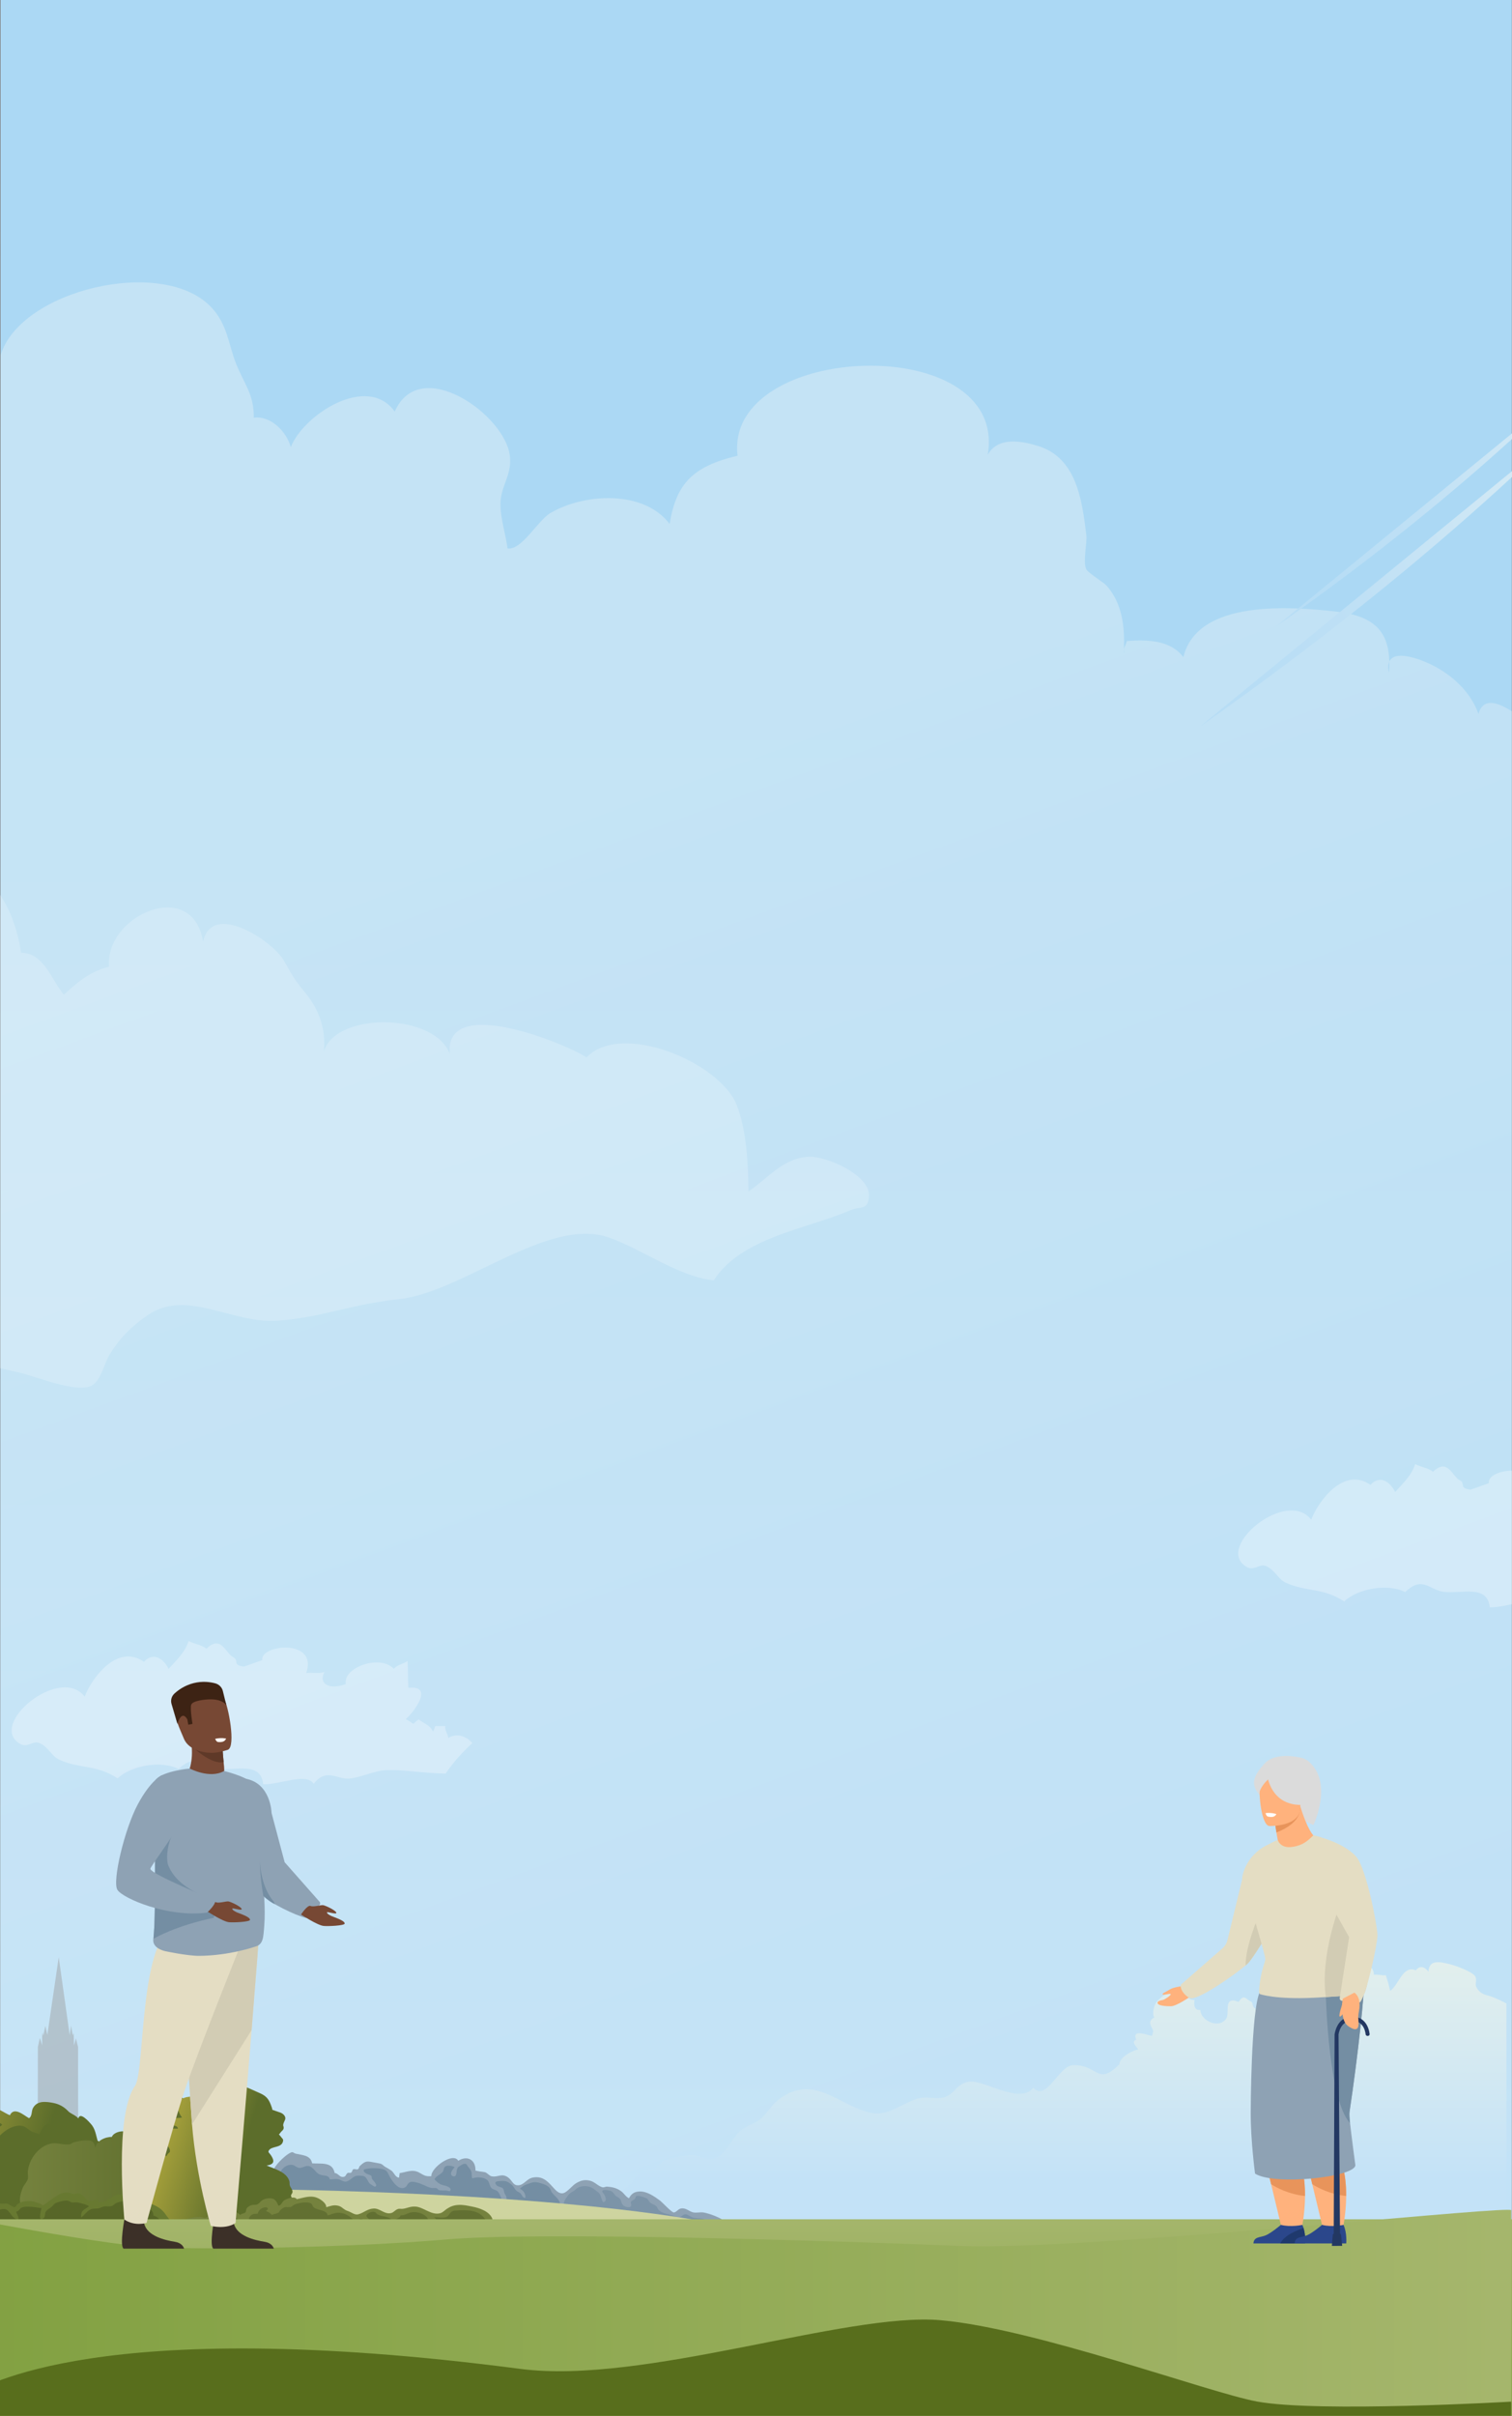 <?xml version="1.0" encoding="utf-8"?>
<!-- Generator: Adobe Illustrator 19.0.0, SVG Export Plug-In . SVG Version: 6.00 Build 0)  -->
<svg version="1.1" id="Layer_1" xmlns="http://www.w3.org/2000/svg" xmlns:xlink="http://www.w3.org/1999/xlink" x="0px" y="0px"
	 viewBox="0 0 3200 5110.7" style="enable-background:new 0 0 3200 5110.7;" xml:space="preserve">
<rect x="0" y="0" width="3200" height="5110.7" fill="#808080" stroke="none"/>
<style type="text/css">
	.st0{clip-path:url(#SVGID_2_);}
	.st1{clip-path:url(#SVGID_4_);fill:url(#SVGID_5_);}
	.st2{clip-path:url(#SVGID_7_);fill:#9A9592;}
	.st3{opacity:0.59;clip-path:url(#SVGID_7_);}
	.st4{clip-path:url(#SVGID_9_);}
	.st5{clip-path:url(#SVGID_11_);fill:url(#SVGID_12_);}
	.st6{opacity:0.3;clip-path:url(#SVGID_7_);}
	.st7{clip-path:url(#SVGID_14_);fill:#FFFFFF;}
	.st8{clip-path:url(#SVGID_16_);fill:#FFFFFF;}
	.st9{clip-path:url(#SVGID_18_);fill:url(#SVGID_19_);}
	.st10{clip-path:url(#SVGID_21_);fill:#8EA2B4;}
	.st11{clip-path:url(#SVGID_21_);fill:#748EA3;}
	.st12{clip-path:url(#SVGID_21_);fill:#7C94A8;}
	.st13{clip-path:url(#SVGID_21_);fill:#CED49F;}
	.st14{clip-path:url(#SVGID_23_);fill:url(#SVGID_24_);}
	.st15{clip-path:url(#SVGID_26_);fill:#5C6D2B;}
	.st16{clip-path:url(#SVGID_28_);fill:url(#SVGID_29_);}
	.st17{clip-path:url(#SVGID_31_);fill:url(#SVGID_32_);}
	.st18{clip-path:url(#SVGID_34_);fill:#75823E;}
	.st19{clip-path:url(#SVGID_34_);fill:#687931;}
	.st20{clip-path:url(#SVGID_34_);fill:#576628;}
	.st21{clip-path:url(#SVGID_34_);fill:#627032;}
	.st22{clip-path:url(#SVGID_36_);fill:url(#SVGID_37_);}
	.st23{clip-path:url(#SVGID_39_);fill:url(#SVGID_40_);}
	.st24{opacity:0.2;clip-path:url(#SVGID_42_);}
	.st25{clip-path:url(#SVGID_44_);fill:#FFFFFF;}
	.st26{clip-path:url(#SVGID_42_);fill:#FFB27D;}
	.st27{clip-path:url(#SVGID_42_);fill:#E4DDC3;}
	.st28{clip-path:url(#SVGID_42_);fill:#D2CCB4;}
	.st29{clip-path:url(#SVGID_42_);fill:#2B478B;}
	.st30{clip-path:url(#SVGID_42_);fill:#E8945B;}
	.st31{clip-path:url(#SVGID_42_);fill:#1F396D;}
	.st32{clip-path:url(#SVGID_42_);fill:#8EA2B4;}
	.st33{clip-path:url(#SVGID_42_);fill:#748EA3;}
	.st34{clip-path:url(#SVGID_42_);fill:#DBDBDB;}
	.st35{clip-path:url(#SVGID_42_);fill:#FFFFFF;}
	.st36{clip-path:url(#SVGID_42_);fill:#233862;}
	.st37{clip-path:url(#SVGID_42_);fill:#3C3028;}
	.st38{clip-path:url(#SVGID_42_);fill:#774834;}
	.st39{clip-path:url(#SVGID_42_);fill:#5F3928;}
	.st40{clip-path:url(#SVGID_42_);fill:#3D2314;}
	.st41{clip-path:url(#SVGID_42_);fill:#586E1C;}
	.st42{clip-path:url(#SVGID_46_);fill:url(#SVGID_47_);}
	.st43{clip-path:url(#SVGID_49_);fill:url(#SVGID_50_);}
</style>
<g>
	<defs>
		<rect id="SVGID_1_" width="3200" height="5528.7"/>
	</defs>
	<clipPath id="SVGID_2_">
		<use xlink:href="#SVGID_1_"  style="overflow:visible;"/>
	</clipPath>
	<g class="st0">
		<defs>
			<polygon id="SVGID_3_" points="1.3,0 0.3,5162.1 3199.3,5162.1 3199.7,0 			"/>
		</defs>
		<clipPath id="SVGID_4_">
			<use xlink:href="#SVGID_3_"  style="overflow:visible;"/>
		</clipPath>
		
			<linearGradient id="SVGID_5_" gradientUnits="userSpaceOnUse" x1="0" y1="5528.69" x2="1" y2="5528.69" gradientTransform="matrix(0 -5100.427 5100.427 0 -28197078 6409.52)">
			<stop  offset="0" style="stop-color:#E2F1FB"/>
			<stop  offset="0.347" style="stop-color:#D2EAF9"/>
			<stop  offset="1" style="stop-color:#ABD8F4"/>
		</linearGradient>
		<rect x="0.3" y="0" class="st1" width="3199.3" height="5162.1"/>
	</g>
	<g class="st0">
		<defs>
			<rect id="SVGID_6_" y="0" width="3200" height="5528.7"/>
		</defs>
		<clipPath id="SVGID_7_">
			<use xlink:href="#SVGID_6_"  style="overflow:visible;"/>
		</clipPath>
		<path class="st2" d="M79.9,4488.2l0.3-158l4.2-19l4.8,15.6v-19l0.8-8.2l1.5,6.9l4.5-20.6l4.2,19l24.1-164.5l23.2,165.1l3-19.9
			l3.4,20.1l2-4.6l0.3,11l0.4,15.1l4.1-14.9l4.5,18.2l0.2,157.9c-11.1,5.1-17.6,9.7-43.7,10.1C104,4498.2,91.3,4493.8,79.9,4488.2"
			/>
		<g class="st3">
			<g>
				<defs>
					<rect id="SVGID_8_" x="1.3" y="597.4" width="3198.4" height="4196.4"/>
				</defs>
				<clipPath id="SVGID_9_">
					<use xlink:href="#SVGID_8_"  style="overflow:visible;"/>
				</clipPath>
				<g class="st4">
					<defs>
						<path id="SVGID_10_" d="M445.6,648.4c36.6,37.4,37.4,80.5,55,123.3c17.5,42.6,37.1,63.4,36.5,111.9
							c37.1-4.6,69.6,30.6,78.4,62.2c26.5-68.1,161.5-156.3,219.9-75.2c53.6-121,233.3,7,243.6,93.2c4.4,36.2-13.4,56.7-18.7,88.4
							c-5.4,32.6,9.8,75,13.8,108c30.3,4.6,63.7-59.2,91.3-75.2c71.5-41.7,197.3-48.8,251.8,23.4c14-86.2,49.7-121.8,143.7-144.4
							c-28-241.9,573.6-264.8,529.6-2c22.7-40.5,76.1-27.8,106-18.7c82,25,93.5,114.1,102.7,189.4c1.9,16-8.2,57,0.1,72.2
							c3.7,6.8,37.7,28.1,43,34.3c33.5,38.8,37.9,86.4,36.5,133.9c-0.5,2.6-0.8,5.5-0.3,9c0.1-3,0.2-6,0.3-9c1.3-6,4.5-10.3,6.1-17
							c45-3.4,92.6-1.6,119.6,34.1c29.3-122.3,226.5-107.5,324.8-96.2c79.2,9.1,109.5,42.3,111,105.6c-2.4,5.5-2.9,13.2-0.6,23.5
							c0.6-8.3,0.8-16.1,0.6-23.5c8.7-19.8,42.5-11.8,65.6-3.5c55,19.9,104.3,61.1,123.1,114c10-34.4,39.6-25.2,70.6-5.4v3289.1H1.3
							V751.5C42.4,614,341.7,542.2,445.6,648.4"/>
					</defs>
					<clipPath id="SVGID_11_">
						<use xlink:href="#SVGID_10_"  style="overflow:visible;"/>
					</clipPath>
					
						<linearGradient id="SVGID_12_" gradientUnits="userSpaceOnUse" x1="0" y1="5528.729" x2="1" y2="5528.729" gradientTransform="matrix(1353.73 3886.001 3886.001 -1353.73 -21483382 7486103.5)">
						<stop  offset="0" style="stop-color:#D5EAF5"/>
						<stop  offset="1.554561e-002" style="stop-color:#D4EAF5"/>
						<stop  offset="0.612" style="stop-color:#BFE0F5"/>
						<stop  offset="1" style="stop-color:#B7DDF5"/>
					</linearGradient>
					<polygon class="st5" points="2853.5,-451.5 4520.5,4333.7 347.4,5787.4 -1319.6,1002.3 					"/>
				</g>
			</g>
		</g>
		<g class="st6">
			<g>
				<defs>
					<rect id="SVGID_13_" x="24.7" y="3471.5" width="975" height="303.1"/>
				</defs>
				<clipPath id="SVGID_14_">
					<use xlink:href="#SVGID_13_"  style="overflow:visible;"/>
				</clipPath>
				<path class="st7" d="M179.2,3589.3c12.5-34.5,67.1-114.4,125.4-73.8c19.9-21.7,41.7-6.7,52.2,15.1c14.8-16.7,35-34.7,42.3-59.1
					c10,5.8,27.9,7.9,37.7,16.4c31.6-30.5,41,10.4,56.6,17.8c13.5,6.4-3,17,22.8,19.9c1.2,0.1,34.7-12.4,39-13.7
					c-5.6-32.7,118.9-46.5,92.8,27.6c12.5-2,25.2,1.9,38.5-2.2c-14,27.5,15,37.6,45.4,25.1c-6.5-35.2,73.2-63.2,101.5-32
					c8.7-9.6,21.6-10.7,29.2-16.6c1.2,18.8,0.3,38.3,1.7,56.9c55.9-6.3,10.7,52.6-5.8,66.2c4.9,1.5,11.7,7.4,16.4,9.8
					c1.5-1.1,9.7-8.8,11.1-9.3c10.6,8.5,23.8,11.3,30.3,25.8c3.1-4.1,2.7-7.4,5.1-11.8c1.4,0.2,20.4,0.3,20.9,0
					c-1.1,10.2,5.7,16.5,6.3,25.2c18.6-10.8,37-4.4,51.1,10.8c-21.2,19.5-40.1,40.3-56.5,64.6c-49.8-0.7-93.6-9.7-131-6.9
					c-20.4,1.5-51.4,16-74.1,17.5c-25.6,1.6-47.6-23.1-74.2,11c-15.8-24.4-71.6,2.3-106.9,0.9c-5-48.8-58.4-28.2-96.7-32.6
					c-31.3-3.6-45.3-35.2-82.3,0.5c-37.7-19.5-101.6-6.7-129,19.7c-46-29.7-79-19.7-123-39.2c-16.9-7.4-23-27.1-42.5-35.5
					c-14.1-6.1-24.9,11.2-41.4,1.5C-26.7,3648,127.5,3521.4,179.2,3589.3"/>
			</g>
		</g>
		<g class="st6">
			<g>
				<defs>
					<rect id="SVGID_15_" x="2620.6" y="3097.2" width="975" height="303.1"/>
				</defs>
				<clipPath id="SVGID_16_">
					<use xlink:href="#SVGID_15_"  style="overflow:visible;"/>
				</clipPath>
				<path class="st8" d="M2775.1,3215c12.5-34.5,67.1-114.4,125.4-73.8c19.9-21.7,41.7-6.7,52.2,15.1c14.8-16.7,35-34.7,42.3-59.1
					c10,5.8,27.9,7.9,37.7,16.4c31.6-30.5,41,10.4,56.6,17.8c13.5,6.4-3,17,22.8,19.9c1.2,0.1,34.7-12.4,39-13.7
					c-5.6-32.7,118.9-46.5,92.8,27.6c12.5-2,25.2,1.9,38.5-2.2c-14,27.5,15,37.6,45.4,25.1c-6.5-35.2,73.2-63.2,101.5-32
					c8.7-9.6,21.6-10.7,29.2-16.6c1.3,18.8,0.3,38.3,1.7,56.9c55.9-6.3,10.7,52.6-5.8,66.2c4.9,1.5,11.7,7.4,16.4,9.8
					c1.5-1.1,9.7-8.8,11.1-9.3c10.6,8.5,23.8,11.3,30.3,25.8c3.1-4.1,2.7-7.4,5.1-11.8c1.4,0.2,20.4,0.3,20.9,0
					c-1.1,10.2,5.7,16.5,6.3,25.2c18.6-10.8,37-4.4,51.1,10.8c-21.2,19.5-40.1,40.3-56.5,64.6c-49.8-0.7-93.6-9.7-131-6.9
					c-20.4,1.5-51.4,16-74.1,17.5c-25.6,1.6-47.6-23.1-74.2,11c-15.8-24.4-71.6,2.3-106.9,0.9c-5.1-48.8-58.4-28.2-96.7-32.6
					c-31.3-3.6-45.3-35.2-82.3,0.5c-37.7-19.5-101.6-6.7-129,19.7c-46-29.7-79-19.7-123-39.2c-16.9-7.5-23-27.1-42.5-35.5
					c-14.1-6.1-24.9,11.2-41.4,1.5C2569.1,3273.8,2723.4,3147.2,2775.1,3215"/>
			</g>
		</g>
	</g>
	<g class="st0">
		<defs>
			<path id="SVGID_17_" d="M2793.4,4156.7c-15.5,10-34.1,11.6-42.1,30.2c-6.3,14.6,6.2,42.8-19.7,37.2c-3.1-20.4-14.3-7-20.7-2.5
				c-2.3,1.6,0.8,15.4-3.3,19.6c-7.9,8-22.7,6.6-32.7,6.4c-3-0.1-5.3,0.6-7.5,1.2c-3.8,1.1-6.9,2.1-11.5-0.3
				c-6.4-3.3-3.6-12.3-8.2-14.1c-10-3.9-14.6-17.8-26.3,0.7c-33.8-14.1-17.8,23.7-26.6,35.9c-16,21.8-53.8,3.5-54.5-19.1
				c-11.7,1.7-14.4-8.8-12.1-21c-16.7,0.7-13.7-12-24.8-15.7c-5-1.6-9.8-1.3-14.7-1c-4.6,0.3-9.2,0.6-14.2-0.7
				c-14.5,9.8-29.1,18.1-32.7,35.7c-2,10.1-1.1,15.4,1.3,18.7c-0.4,0.2-0.9,0.3-1.3,0.6c-14.1,8.6-5.2,17.6-1.1,27.6
				c-0.5,3.2-1.5,7.3-2.3,10.6c-2,0.2-6.7-1.2-12.1-2.7c-12.6-3.3-28.7-6.7-21.8,10.9c-11.4,4.3,1.2,15.3,4.4,21.1
				c-12.7,1-40.2,17.2-40,31.4c-3.6,3.2-7.3,6.6-11.1,9.8c-22.1,18.4-32,9.8-47.6,1.3c-9.7-5.3-21.6-10.6-40.1-9.5
				c-29.7,1.8-55.6,78-83.3,47.5c-16.8,22.5-51.5,11.2-83.3,0c-21.3-7.5-41.4-15-54-12.5c-25.3,5.2-27.2,22.8-46.9,31.2
				c-10,4.3-21.1,3.5-32,2.8c-8.4-0.6-16.7-1.1-24.2,0.6c-31.9,7.2-64,37.1-98,31.9c-68.7-10.6-122.1-86.1-198.5-30.5
				c-17.3,12.6-26.9,32.7-43.1,44.9c-11,8.2-28.2,13.2-39.5,22.5c-17,14.1-29.9,47.6-50.6,57.1c-12.6,5.8-22.3,2.4-32.6-1.1
				c-6.4-2.2-13.1-4.3-20.8-4.3c-11.5,0.1-43.4,6.4-55.1,10c-7.4,2.3-13.3,13.4-20.8,17.3c-3.6,1.9-7.8,1.7-11.9,1.6
				c-3.8-0.2-7.6-0.3-10.6,1.3c-19.4,10.5-31.5,41.2-52.2,44.2c-18.4,22.3-35.9,46.9-46.9,73.8c-21.2,51.5-4.7,57.3,49.8,70.8
				c57.2,14.2,118.3,13.8,178.7,13.5c32.5-0.2,64.8-0.4,96.2,1.7c62.2,4.1,121.9,18.5,183.6,25.6c142.9,16.4,291.5,9.7,434.6,4.5
				c274.6-10,550.2-3.7,824.9-8.4c55.9-1,72.9-18.3,126.6-34.9c9.5-2.9,17.9-5.6,28-8.2v-533.6c-10.6-5.7-20.3-10.1-30.6-14.1
				c-11.1-4.4-23.6-3.3-32.8-20.1c-4-7.2,2.3-16.9-3.4-24.2c-7.5-9.6-40.9-21.7-53.3-24.7c-19.9-4.9-44-10.8-44.8,16
				c-7.6-10.5-18.5-14.1-26.8-2.9c-27.5-12.3-36.6,32-54.4,43.4c-2.6-12.5-5.6-21.7-9.1-33.2c-3.8,0.5-8,0-12.2-0.5
				c-4.5-0.5-9-1.1-13-0.4c-0.7-22.4-24.3-24.6-39.5-30c-13.3-4.7-23.4-7.3-32.9-7.3C2822.8,4140.4,2810.9,4145.4,2793.4,4156.7"/>
		</defs>
		<clipPath id="SVGID_18_">
			<use xlink:href="#SVGID_17_"  style="overflow:visible;"/>
		</clipPath>
		
			<linearGradient id="SVGID_19_" gradientUnits="userSpaceOnUse" x1="0" y1="5528.683" x2="1" y2="5528.683" gradientTransform="matrix(0 -905.994 905.994 0 -5006737.5 4646.907)">
			<stop  offset="0" style="stop-color:#C3E2F7"/>
			<stop  offset="6.610600e-004" style="stop-color:#C3E2F7"/>
			<stop  offset="0.114" style="stop-color:#CAE5F5"/>
			<stop  offset="0.997" style="stop-color:#FFFBE3"/>
			<stop  offset="1" style="stop-color:#FFFBE3"/>
		</linearGradient>
		<rect x="1244.8" y="4140.4" class="st9" width="1943.8" height="694.9"/>
	</g>
	<g class="st0">
		<defs>
			<rect id="SVGID_20_" y="0" width="3200" height="5528.7"/>
		</defs>
		<clipPath id="SVGID_21_">
			<use xlink:href="#SVGID_20_"  style="overflow:visible;"/>
		</clipPath>
		<path class="st10" d="M1529.2,4695.8c-9.8-6.2-28.2-13.1-39.7-15.2c-7.3-1.3-15.4,1.2-22.5-0.3c-8.2-1.8-15-9.7-24.8-8.4
			c-7.4,0.9-9.6,7.6-16.1,8.6c-4,0.6-25.5-22.4-28.5-24.6c-12.1-9-28.4-20.7-44.6-19.8c-10.9,0.6-17,5.1-21.8,14.3
			c-6.5-2.9-10.3-10-15.8-14.3c-9.5-7.3-19.1-9.3-30.3-10.3c-3.6-0.3-6.4,2.2-10,1.4c-8.6-2-16.3-11.4-25.8-13.8
			c-11.7-2.9-19.7-0.9-30.1,5.2c-7.6,4.4-18.9,19.2-27,21c-8.8,2-15.3-5.1-22.3-12.9c-10.8-12.1-22-24.1-42.4-20
			c-13.2,2.6-18.6,16.1-31.1,16.3c-11,0.2-11.7-9.6-20.8-16.4c-13.9-10.3-21.7,0.2-35.3-2.7c-4.8-1-8.3-6.6-13.8-8.6
			c-1.9-0.7-20.4-2.4-20.3-4c0.8-20.9-16.1-32.8-36.3-20.2c-11.2-19.2-58.2,14.8-57,32.6c-13.6,0.9-15.5-2.2-26.3-7.9
			c-13.8-7.3-26.5-0.7-41,1.5c0.4,2.4-1.3,6.5-0.7,9.2c-7.5,1-11-10.6-16.6-14.6c-3.9-2.8-10.7-6.7-13.8-8.4
			c-3-1.6-4.6-5.4-11.1-6.7c-5.2-1-10.8-2-15.6-2.9c-12.8-2.5-15.6-1.4-25.9,7.9c-2.6,2.4-1.4,5.4-4.5,7.2c-2.4,1.4-6.9-1.2-9.6,0.1
			c-2.6,1.3-2,5.4-4.7,7.1c-2.1,1.3-6-0.3-7.5,0.8c-4.9,3.6-2.5,8.5-11.1,8.3c-5.8-0.1-9.3-7.9-16.3-8.4
			c-4.4-24.8-30.4-18.7-47.6-20.4c-3.2-17.3-20.7-17.2-33.9-20.2c-7.6-1.8-5.4-6.6-16.2,0.1c-9.2,5.7-31.3,26.3-32,36.7L563,4616
			c0,7.1-0.4,14.7,0.3,21.5c50.8,11.9,100.3,24.7,152.3,30.7c49.2,5.7,99,11.3,148.5,13c41.2,1.4,81.2,7.6,122.2,12.1
			c26.5,2.9,53,8.6,79.6,9.9c28.6,1.4,57.5-0.4,86.1,0.2c58.1,1.2,115.9,9.8,174,9.4c14.2-0.1,164.2,9.2,203.2,1.8v-13.8
			C1527.4,4698.6,1528.7,4695.5,1529.2,4695.8"/>
		<path class="st11" d="M1054.6,4637.3c-5.3-6.5-12.2-3.9-16.2-10.6c-3-5.1-2.4-11.2-7.9-15.4c-8.1-6.1-22-6-30.9-3
			c-2.1-4.5-0.6-9.4-2-13.7c-1.3-4.3-4.3-7.7-7.5-11.6c-2.9-3.6-1.9-6.1-7.9-5.4c-2.7,0.3-7.2,3.3-9.5,4.8c-4.4,2.8-4.7,3.7-5.9,8.1
			c-1.1,4.2,0.3,15.9-8,13.2c-9.8-3.1-0.2-15.7,3.5-18.8c-4.1-3.2-15.3-4.8-19.8-1.8c-4.2,2.8-2.9,8.4-5.7,11.7
			c-5.2,6-13.2,7.8-17.4,15.6c7.9,8.2,12.3,11.4,22.9,13.5c4.7,0.9,16.4,6,9,11.9c-7-3.4-15.5-0.7-22.6-2.7
			c-1.6-0.5-2.4-3.1-4.3-3.7c-4-1.4-8.3,0.1-12.2-0.9c-9.7-2.4-19.9-9.3-30.9-11.6c-4-0.8-8.2-2.1-12.4-0.9
			c-6.6,1.9-6.6,7.9-10.8,10.8c-13.5,9.4-28.7-13.2-33.9-23.2c-4.9-9.4-5.4-12.9-15.4-15.1c-11.2-2.4-26.7-2.5-38.8,1.1
			c-0.9,5.2,2,6.4,5.4,8.7c3,1.9,8.1,2.1,10.6,5c1.1,1.2,0.2,4.3,1.3,6.1c1.5,2.5,14.1,14.3,6.3,16.5c-1,0.3-10.2-5.7-10.9-6.4
			c-4.5-4.2-5.7-12.3-11.7-15.3c-3.5-1.8-13.1-2-17.1-1.1c-8.9,2.1-16.2,14.4-25.6,11.8c-7.2-2-9.5-5.6-18.1-5.2
			c-4.1,0.2-8.2,0.9-12.3,0.7c-1.8-8.8-10.3-7.4-16.8-9c-7.5-1.9-9-3.6-13.6-8.6c-4.6-4.8-8.7-10.2-15.4-10.7
			c-7.7-0.6-14,5.9-20.8,3.7c-7.4-2.5-8.4-7.1-17.6-6.1c-11.4,1.2-21.2,11.9-23.2,23.4l-1.8,12.7c-1,13.4,9.1,24.5,20.6,29
			c31.9,12.6,70.7,7.3,104.4,7.3c62.4,0,124.4,6.3,186.8,4.6c35.7-1,71.5,0,107.2-1.7c16.8-0.8,38-2.2,54.2,2.5
			C1062.7,4653.3,1057.5,4640.8,1054.6,4637.3"/>
		<path class="st11" d="M1173.7,4644.5c-2.6-2.8-5.3-5-6.9-8.3c-1.6-3.6-2.2-6.7-5.3-9.5c-5.5-5.1-15-7.8-22.1-9.5
			c-5.9-1.5-10.8-1.2-16.6,1c-5.2,1.9-12.4,3.7-16.7,7.2c-1.7,1.4-4.8,3.7-5.8,5.2c7,2.2,12.7,11,11.6,18.8
			c-4.3,1.1-6.3-3.5-8.2-6.4c-2.2-3.4-3.3-4.2-7-6.1c-5.6-2.8-6.9-6.6-10.5-11.5c-2.2-3.1-5.3-5.2-8.4-7.4
			c-6.8-4.9-12.3-4.5-20.6-3.9c-4.2,0.3-9.8,0.3-8.9,6l1-0.5c0.4,5.1,7.4,6.3,11.2,7.7c4.1,1.6,4.8,2.9,5.9,7.5c0.7,3.2,1,5,2.8,7.7
			c2.5,3.9,2.7,5.3,2.7,10.4c0,4.1-0.6,4.6,3.9,4.9c8.6,0.5,16.9-1.8,25.6,0c6.4,1.4,12.2,4.3,18.7,5.4c9,1.6,17.6-3,26.5-1.3
			c5.3,1,9.6,3.3,15.1,3.4c4,0,7.1,1.1,10.8,1.5c1.7,0.2,9.2,0.4,10.7-0.9C1189.9,4659.8,1177,4648,1173.7,4644.5"/>
		<path class="st12" d="M1466,4691.1c-8.4-2.8-12.9-10.8-21.4-4.4c-3.7,2.8-4.7,4.7-9.4,3.9c-4-0.7-7.9-2.2-11.8-3.6
			c-10.9-4.1-27.2-4.6-32.3-16.5c-3.3-7.8-12.1-6.1-17.2-13.3c-2.8-4-2.7-5.9-7.8-7.7c-3.8-1.4-15.8-6-19.7-3.3
			c-2.4,1.7-0.3,1.7-1.6,3.8c-2.1,3.5-3.8,3.6-7.3,5.8c-5.8,3.7,0.8,7.2-2.5,11.8c-2,2.8-8.5,1.6-11.3,0.5
			c-6.4-2.5-7.9-6.9-9.7-12.8c-2.3-7.3-8.3-6.5-12.3-11.5c-3.1-3.9-4.6-7.3-9.8-9.1c-3.1-1.1-13.4-2.8-16.2-0.9
			c-3.4,2.3,2,6.9,3.4,9.2c3,5,6.1,14.6-2.9,15.7c-2.5-4.6-3.7-9.3-5.4-14.2c-1.8-5.4-6.2-7.6-10.9-11.3c-8.2-6.5-14.3-8.9-24.6-8.4
			c-6.3,0.3-11.9,2.3-16.6,6.4c-1.9,1.7-3.3,3.3-5.4,4.4c-5.9,3.1-8.9,5.3-12.9,11.2c-2.7,4-6.6,8.8-7.1,13.8v4.9
			c8.7,2.3,17.1,5.8,25.9,7.9c11.2,2.6,23.9,1.9,35.4,2.9c13.3,1.2,26.2,2.6,39.3,5.3c20,4.1,40,6.1,60.2,9.1
			c20.6,3,40.6,4,61.3,5.7c20.3,1.7,40.5,4.7,60.6,7.9c7.4,1.1,14.9,2.4,22.4,2C1498.6,4689.3,1476.4,4694.6,1466,4691.1"/>
		<path class="st13" d="M569.2,4631.7c0,0,607.6,5,960,75.1h-966L569.2,4631.7z"/>
	</g>
	<g class="st0">
		<defs>
			<path id="SVGID_22_" d="M69.8,4459.5c-3.7,6.6-1.4,17.5-8.4,21.5c-10.1-5.4-31.5-25.5-40.5-6.2c-7.1-2.9-13.7-7.4-20.9-10.9
				v263.3c0.9,0,1.8,0.1,2.7,0.1c39,2.7,99.8,25.4,130.2-12.1c5.6-6.9,7.6-19,16.5-22.8c2.8-1.2,10.9,0.1,12.9,0.1
				c12.4,0.6,25.3,2.5,37.7,0.6c22.4-3.4,41.3-20.3,47.9-41.9c4.4-14.4,0.1-31.5,6.6-45.1c5.3-11.1,12.1-13.7,7-27.8
				c-4-10.9-12.7-19.3-21.1-26.9l-33.9-22.9c-3.6-12.2-4.7-24.8-14.1-35.3c-3.9-4.3-23-26.6-26.6-11.7c-5.1-5.9-11.4-8.1-17.9-12.3
				c-2.8-1.8-4.3-4-6.9-6.3c-10.1-9.1-19.9-13-33.6-15.1c-4.3-0.7-8.6-1.2-12.8-1.2C84.6,4446.5,75.5,4449.4,69.8,4459.5"/>
		</defs>
		<clipPath id="SVGID_23_">
			<use xlink:href="#SVGID_22_"  style="overflow:visible;"/>
		</clipPath>
		
			<linearGradient id="SVGID_24_" gradientUnits="userSpaceOnUse" x1="0" y1="5528.82" x2="1" y2="5528.82" gradientTransform="matrix(326.665 100.105 100.105 -326.665 -553711 1810556.625)">
			<stop  offset="0" style="stop-color:#CFBD43"/>
			<stop  offset="0.692" style="stop-color:#808633"/>
			<stop  offset="1" style="stop-color:#5C6D2B"/>
		</linearGradient>
		<polygon class="st14" points="22.9,4371.8 352.4,4472.8 243.8,4827.4 -85.8,4726.4 		"/>
	</g>
	<g class="st0">
		<defs>
			<rect id="SVGID_25_" y="0" width="3200" height="5528.7"/>
		</defs>
		<clipPath id="SVGID_26_">
			<use xlink:href="#SVGID_25_"  style="overflow:visible;"/>
		</clipPath>
		<path class="st15" d="M181.5,4559.1l-15.3-51.3c2.5-23.9-58-48-58.9-14.8c-11.8-4.3-20.2,14.1-24.3,22.4
			c-5.3-3.5-12.5-3.7-17.1-6.7c-8.1-5.1-13.2-11.9-24-11.9c-29.3,0-61.6,34.9-63.7,63.2c-12.5-12.7-9-34.4,0.5-47.9
			c7.5-10.6,18.9-8.9,26-17.3c-6.5-6.5-19.5-10.2-28.5-11.2c-12.2-1.3-16.5,5.7-26.3,9c-11.2,3.8-16.5,2.5-25.4,12.7
			c-7.1,8.2-6.2,12.7-7.5,22.5c-2.4,18.7-24.3,25.8-20.6,48.7c1.4,8.4,8.4,9.6,11,16.3c1.7,4.5,0.1,14-0.1,18.9
			c-7.5,1.8-18,8.4-17.6,17.2c-16.4-0.9-27.2,14.5-26.1,30c8.7-8.2,17-12.3,27.4-15.5c12.7-4,48.2-10.4,52.2,10.2
			c-7.8,2.3-18.7-5.6-27.1-6.3c-6.5-0.6-11,0.1-16.4,3.5c-5.4,3.5-7.3,9.7-11.1,14.1c-4,4.7-9,7-12.1,13c-15.7-9.8-39.9-2.4-43.4,15
			c-0.9,4.2-0.6,11.4,0.8,15.3c1.3,3.5-0.3,3.5,2.6,5.8c0.6,0.5,6.8-0.1,7-0.1c14.1,1.2,28.8,0.3,42.9,1.1
			c44.1,2.7,88.1,10.2,132.2,11.9c17.8,0.7,34.2,0.9,50.8-4.2c29.1-8.8,64.1-22.2,84.7-46c17.4-20.1,5.5-46.5,13.4-70
			c3.7-11,11.1-20.9,12.9-32.5C181,4569.3,179.4,4563.9,181.5,4559.1"/>
	</g>
	<g class="st0">
		<defs>
			<path id="SVGID_27_" d="M324.9,4434.5c-20.3,3.1-43.9,10.7-45.5,34.8c3.8,0.3,7.3-0.7,10.5-1.6c7.2-2.1,13.1-4.2,18.2,7.4
				c-10.1,4.7-18.8,6.3-22.2,18.2c-1.5,5.1-0.2,6.8-3.3,11.6c-3.1,4.9-8.9,6.2-9.7,12.3c-2.9-14.3-32.4-8.3-36.2,3.5
				c-13.2-0.5-33.1,8-34.8,22.9c-1.1-3.7-2.8-10.9-6.3-13.1c-8.6-5.5-32.1-0.9-40.7,2.1c-3,1-3.4,2.7-6.5,3.4
				c-6,1.5-13,0.4-19.9-0.6c-6.3-0.9-12.6-1.9-18.3-1c-27.5,4.1-49.6,33.4-51.3,60.4c-0.3,5,1.2,10.1,0,14.8
				c-1.4,5.7-8.7,13.3-11,19.2c-3.6,9.2-7.8,22.7-4.8,32.6c1.6,5.3,5.7,8.7,7.2,13.5c2.4,7.9,1.5,14.3,8.5,18.7
				c-0.2,4.6-0.1,9.4,3.4,12.9c1.9,1.8,5.9,1.1,7.3,2.4c2.1,2.1,2.1,5.5,4.2,7.8c11.4,12.4,24.7,10.4,37.9,8.4
				c8.5-1.3,16.8-2.6,24.6,0c21.4,7,46.9,6.8,67.9-1.7c5-2,9.3-4.6,14.4-5.9c19-5,43.8-1.1,62,4.3c21,6.2,41.7,12.2,59.3-4.1
				c12.6-11.7,22.7-29.3,38.2-37.5c10-5.3,23.2-4.5,35.8-3.6c6.2,0.4,12.3,0.8,17.7,0.5c24.4-1.5,35-10,39.6-32.7
				c2.1-10.1,2.4-6.4,8.7-10.9c19.8-14.2,30.9-31.4,32.5-56.5c1.7-26.2-8.1-45.2-16.3-69c-3.6-10.6-4.9-18.9-17.3-24
				c-6.2-2.6-13.1-3.4-18.8-0.2l-14.2-9.8c-0.1-3.5,0.6-7.3,0.2-10.7c-1.5-14.1-15.5-23.6-28.6-27.6c-11.1-3.3-17.5,0.4-27.3,6.8
				c-6-9.3-17.8-11.9-30.4-11.9C347,4430.5,333.8,4433.1,324.9,4434.5"/>
		</defs>
		<clipPath id="SVGID_28_">
			<use xlink:href="#SVGID_27_"  style="overflow:visible;"/>
		</clipPath>
		
			<linearGradient id="SVGID_29_" gradientUnits="userSpaceOnUse" x1="0" y1="5528.686" x2="1" y2="5528.686" gradientTransform="matrix(469.129 0 0 -469.129 42.917 2598248.5)">
			<stop  offset="0" style="stop-color:#75823E"/>
			<stop  offset="0.591" style="stop-color:#61702F"/>
			<stop  offset="1" style="stop-color:#596929"/>
		</linearGradient>
		<rect x="39.9" y="4430.5" class="st16" width="473.9" height="303.4"/>
	</g>
	<g class="st0">
		<defs>
			<path id="SVGID_30_" d="M482.9,4408.2c-4.6,0.7-9.4,1.9-12.9,5.2c-1,0.9-7.3,12.1-5.6,12.2c-8.9-0.4-25.9,6.9-24.5,17.6
				c-14.9-5.6-48.1-14.8-59.5,2.3c-7.9,11.8-1.9,25.1,4.8,34.2c-10.5,1.7-27.6,0-35.9,8.4c-1.9,2-1.8,6.4-3.4,8.5
				c1.7,0.1,4.5,0,7.6-0.2c9.5-0.5,22.6-1.1,23,6.8c-1.5,0.1-3.6,0-6-0.1c-9-0.2-22.2-0.4-26.4,5.5c-3.2,4.5-0.8,4.5-0.3,8.9
				c0.3,3.1,1.2,7.1,2.2,10c2.6,7.4,11.2,12.8,13.2,19.4c2.7,8.8-3.7,5.5-6.7,14.6c-5.3-3.7-24.2-18.3-27.5-4.5
				c-10.7-4.3-27.2,2.9-30,15.2c-0.6,2.6,0.2,5.1,0.8,7.7c1.3,5.5,4.9,9.7,8.9,13.5c4.7,4.6,17.1,7.4,20.4,11.9
				c7.9,10.9-8.1,7.4-18.4,7.4c-15.6,0-22.9,6.6-27.3,20.9c-2.4,7.9-8.4,19.8-4.4,28.2c3,6.3,10.4,7,15.3,11
				c1.4,1.2,3.1,5.2,4.4,5.9c2.8,1.7,6.2,1.6,9.5,1.6c3,0,5.9,0,8,1.3c4.5,2.8,5,8.5,7.5,13c9.4,16.7,24.3,16.1,41.4,17.8
				c26.9,2.7,54.3,2,81.3,4.4c30.4,2.6,59.4-1.5,89.3-3.7c23.8-1.7,54.2,2.4,71.9-13.8c9.5-8.7,18-14.2,21.1-26.6
				c2.3-9.2,4.8-10-2.1-19.3c-2.4-3.2-6-3.4-6.7-8c-0.4-3.1,3.1-5,3.2-8.3c0.2-5.3-4.3-9-5.7-13.7c-1-3.2-0.1-6.5-1.1-9.5
				c-6-19.4-31.7-25.7-48.1-32.8c16.6-2.2,17.4-9.6,8.9-22.1c-3.7-5.4-7-5.9-3.4-10.7c6.2-8.1,24.5-4.7,28.7-16.5
				c2.4-6.7-0.7-7-3.6-11.1c-6.1-8.6-5.6-2.3-0.9-9.6c1.6-2.4,4.9-4.3,5.9-7c1.8-4.6-0.9-5.7-0.4-9.4c1.1-8,8.2-11.8,2-19.9
				c-4.6-6-12.3-6.6-18.7-9.3c-9.3-3.9-4.8,0.7-7.4-7c-5.2-15.2-9.5-23.5-24.6-30.1c-11.1-4.8-22.1-10.2-33.4-14.5
				c-8.7-3.3-18.8-6.2-28.4-6.3C486.9,4407.8,484.9,4407.9,482.9,4408.2"/>
		</defs>
		<clipPath id="SVGID_31_">
			<use xlink:href="#SVGID_30_"  style="overflow:visible;"/>
		</clipPath>
		
			<linearGradient id="SVGID_32_" gradientUnits="userSpaceOnUse" x1="0" y1="5528.708" x2="1" y2="5528.708" gradientTransform="matrix(250.023 76.618 76.618 -250.023 -423343.969 1386809.75)">
			<stop  offset="0" style="stop-color:#CFBD43"/>
			<stop  offset="0.692" style="stop-color:#808633"/>
			<stop  offset="1" style="stop-color:#5C6D2B"/>
		</linearGradient>
		<polygon class="st17" points="301.7,4307.3 716.7,4434.5 598.7,4819.7 183.7,4692.6 		"/>
	</g>
	<g class="st0">
		<defs>
			<rect id="SVGID_33_" y="0" width="3200" height="5528.7"/>
		</defs>
		<clipPath id="SVGID_34_">
			<use xlink:href="#SVGID_33_"  style="overflow:visible;"/>
		</clipPath>
		<path class="st18" d="M565.8,4669.2c-0.6-1.6-2.3-3-2.5-4.8l-13.4-4.2c-2.3,0.3-3.6,2.6-5.9,3.4c-4.5,1.5-9-0.2-13.8,2.1
			c-2.8,1.4-5.9,3.2-7.8,5.7c-2.1,2.8-1.1,5.5-2.5,8.2c-1.8,3.5-8.5,2.4-11.4,6.2c-11-10.6-40.4-21.5-51.9-5.9
			c-2.8,3.8-3.4,3.8-8.7,5.9c-2.5,1-5,2-7.5,3c-1.8,0.8-3.5,1.9-5.1,3.1c-3,0.6-4.9-0.9-8.3-1.5c-12.8-2.2-24.9,2.4-37.1,5
			c-6.1,1.3-13.8-2.1-19.5,1.2c-2.4,1.4-10,10.6-8.9,13.9c1,3,10.9,3.2,12.2,3.4c18,2.1,36-0.2,54.1-0.7c15.5-0.4,31.2,1.2,46.6,2.3
			c15.7,1.2,31.1,3,46.9,3c9.4,0,18.8,0,28.2,0c4.1,0,9.1,0.9,12.9-0.6c5.9-2.4,3.3-13.4,3.6-18.6
			C566.6,4690.2,568.8,4677.8,565.8,4669.2"/>
		<path class="st19" d="M358.3,4694.8c-0.9-0.8-5.2-6.4-6-7.6c-6.1-9.2-12.7-16.3-24.9-21.7c-24.8-10.9-47.3-27.1-76.9-22.9
			c-13.9,2-29.3,21.5-43.1,15c-0.2-1.2-0.3-2.3-0.4-3.4c-6.2-0.6-16.3,3.1-21.7,1.2c-2.4-0.9-4.3-5.6-6.4-7.5
			c-3-2.6-6.5-6.5-11.1-7.8c-4.2-1.2-7.6,1.8-11.3,1.5c-3.9-0.3-4.9-1.8-9-2.7c-17.4-4-27.8,7.5-42.3,16.3
			c-2.4,1.4-11.4,9.5-13.6,9.8c-4.6,0.6-2.2-1.9-6.9-3.3c-9.1-2.7-14.6-5.7-24.7-5.3c-10.7,0.4-22.6,2.2-27.7,12.8
			c-7.3-0.4-11.6-6-17.5-7.4c-4.3-1.1-9.4,1-13.6-0.1c-2.7-0.7-2.9-3.4-5.4-3.9c-5-1.1-7.9,0.1-13.2,0.1c-12-0.1-21.8-7.2-35-4.9
			c-11.1,1.9-22.7,8.1-32,13.8v11.5c-0.9,11.1-15.5,16.2-11.3,32c1.9,7,2.8,6,11.2,7.2c18.3,2.6,37.7,2.2,56.2,4.1
			c68.3,7.3,143.4,14.3,211.7,4.8c54.5-7.6,109.2-3,164-6.5c6.8-0.4,16.2,1.4,19.9-5.1C373.1,4705,363.7,4699.5,358.3,4694.8"/>
		<path class="st20" d="M324.6,4686.9c0.2-16.1-17.3-16.8-30.6-16.5c0-11.1-17.7-13.6-25.8-13.8c-8.5-0.3-16.1,1-22.7,4.2
			c-3.4,1.6-5.2,5-9.1,6.1c-5.4,1.6-12.3-0.3-17.6,1.2c-4.9,1.3-6.4,3.3-12.3,3.9c-9,0.9-11-0.7-18.2,4
			c-5.7,3.7-10.7,11.1-16.5,15.1c-1.2-15.4,5.7-15.6,16.5-23.5c-3.2-3.7-18.6-7.3-24.1-8.3c-3.7-0.7-7.9,0.6-11.6,0
			c-3.3-0.5-5.8-3.3-8.9-3.7c-7.8-1-15.2,1.4-21.9,3.5c-8.4,2.6-7.3,4.8-12.3,9.2c-3.7,3.3-9.4,5.4-12.5,10.2
			c-2.1,3.2-1.6,11.5-4,13.4c-14.6,11.7-5.3-18-5.4-20.6c-8.7-1.2-17.4-2.9-26.5-3c-7.4-0.1-11.3,0-16.3,2.5
			c-3.6,1.8-4.4,7-10.5,7.9c1.2,5.7,5.6,9.8,4.9,16.1c-10.6,2.6-17.7-15.4-24.2-19.6c-7.9-5.2-18.1,1.4-26.5,0.8
			c-3.7-0.3-10.3-1.6-14-2.6c-8.3-2.3-14.9-8.6-24.1-7.4c-8.1,1.1-13.9,5.3-11,12.5c3.6,9,21.2,13.3,9.6,26.7l7.6,8.9
			c15,0.1,28.4,5.2,43.2,7.7c36.5,6,76.2,5.8,113,5.2c37-0.6,75.4,0.7,112-5.1c39.5-6.3,79.1-4.3,118.9-6.7
			C344.8,4703.1,336.6,4689.7,324.6,4686.9"/>
		<path class="st18" d="M548.5,4661.4c3.8-7.4,13.6-11.4,23.9-10.9c10.7,0.5,13.5,8.4,16.9,15.6c6.5-0.6,7.5-8.5,12.6-11.5
			c5.5-3.3,21.7-9.6,26.2-2.2c15-3,29.8-9.5,45.4-1.9c7.3,3.6,17.6,11.4,17,18.9c8.3-2.3,15-5.5,24.7-3.3c7.4,1.7,9.7,5.5,15.1,8.7
			c3.3,1.9,3,1.5,6.9,3c7.6,2.8,13.9,8.7,21.3,6.5c12-3.4,19-11.7,32.7-12.2c13.7-0.4,23.5,13.9,37.7,9.3c4.1-1.3,7.8-6.2,12.3-7.9
			c4.5-1.7,6.7-0.3,10.9-0.7c8.6-0.9,16.1-5.5,27-4.8c17.3,1.1,34.1,19.1,52.4,14.1c5.7-1.5,9.7-6.3,14.2-9.3
			c7.5-4.9,14-7.5,23.6-8.2c10.9-0.8,20.5,1.6,29.7,3.4c17,3.2,35.9,10.2,42.5,24.6c1.3,2.9,4.7,18.3,0.1,20.9H548.5V4661.4z"/>
		<path class="st21" d="M578.5,4685.2l11.7-4.7c1.3-4,5.6-8,10.1-10.1c5.6-2.7,6-0.6,10.8-1.4c1.8-0.3,2.2,0.6,4.2,0
			c2.2-0.7,5.5-4.3,8.3-5.4c8.2-3.1,20.9-5.6,30-3.9c9.5,1.7,5.5,7.3,12.2,11.3c9.1,5.4,25.3,3.9,27.7,15.7c7.3-1.7,12.5-5,20.2-5.5
			c8.9-0.6,16.2,1.9,23.4,6c6.6,3.9,10.9,11.9,19.6,9.6c2.8-0.7,3-2.6,6.2-2.8c4.1-0.3,8,2.1,10.2,4.8c2.4,2.9,1.5,6.7,4.9,9.4
			c6.7-1.7,6.1-8,3.6-12.5c-3.2-5.7-9.6-6-3.9-11.8c2.8-2.9,8.4-5.3,13.1-4.8c5.6,0.6,3.8,2.4,7.3,4.8c9.3,6.3,24.9,3.4,31.7,13.5
			c5.2-1.9,17.8-4.9,17.7-10.8c6.3-0.4,7.1-0.5,12.4-2.7c5.5-2.3,9.4-4.1,15.7-4.2c11.1-0.2,22.5,4.3,28.3,11.5
			c3.7,4.6,2.2,15,10.3,15.6c10,0.7,11.8-13.6,4.3-16.1c8.1-0.6,19.7,2.9,26.6-0.9c7.9-4.4,6.7-12.3,17.7-13.3
			c13.6-1.2,32.5-1.6,44.9,3.1c16.4,6.2,29.3,24.6,22.4,40c-50.2,2.3-101.3,0.1-151.6,0.1c-46.5,0-93.3,1.1-139.8,3.2
			c-54.5,2.4-110.2,6.6-164.9,3.5C572.7,4712.3,577.4,4698.7,578.5,4685.2"/>
		<path class="st21" d="M595.5,4688.6l-8.8-4.6c-3.6-1.8-7.8,0.3-11.5,1.7c-1.8-2.2-4.2-4.2-6.6-5.8c-0.4-0.3-4.7-1.7-4.9-2.2
			c-0.8-1.9,2.5-2.5,2.9-4.1c1-4.3-4.1-4.3-6.8-3.8c-7,1.2-12.9,6.4-14.5,13.4c-4.3,0-9.2-0.1-13,2.5c-2.1,1.4-4.1,3.9-5,6.3
			c-0.6,1.6-0.2,3.3-0.8,4.7c-2.4,6.9-13,5.3-18.8,4.8c-0.9-3.4-5.5-8.1-8.8-9.1c-6.7-2-14.9,4.5-20.2,7.9c-2-7,7.3-12.8,11.5-16.7
			c-3.4-2.1-14.1-0.9-18,0c-6.1,1.5-11.5,5.3-15,10.4c-4.2-1.1-9.6,0-13.3,2.2c-1.6,1-2.8,2.9-4.3,3.7c-3,1.4-7.2,0.1-10.2-0.3
			c-5.6-0.9-11.2-1.8-16.9-1.8c-3.4,0-44.7,7.5-37.4,16.2c1.4,1.6,12.7-0.7,13.4-0.7c7.4-0.9,14.8-1.6,22.2-2.5
			c13.1-1.4,26.1-1.3,39.2-0.9c16.3,0.5,32.6,0.6,49,0.2c12.3-0.3,24.9-0.8,37.1,1.2c16.8,2.7,33.6,4.5,50.2,0.4
			c4.9-1.2,13.8-3,14.4-9.3C601,4698.4,597.1,4692.2,595.5,4688.6"/>
	</g>
	<g class="st0">
		<defs>
			<rect id="SVGID_35_" y="4694.9" width="3200" height="512.2"/>
		</defs>
		<clipPath id="SVGID_36_">
			<use xlink:href="#SVGID_35_"  style="overflow:visible;"/>
		</clipPath>
		
			<linearGradient id="SVGID_37_" gradientUnits="userSpaceOnUse" x1="0" y1="5528.664" x2="1" y2="5528.664" gradientTransform="matrix(0 508.36 -508.36 0 2812151 4685.942)">
			<stop  offset="0" style="stop-color:#A5B66C"/>
			<stop  offset="1" style="stop-color:#82A142"/>
		</linearGradient>
		<rect x="0" y="4694.9" class="st22" width="3200" height="512.2"/>
	</g>
	<g class="st0">
		<defs>
			<path id="SVGID_38_" d="M2709.7,4713.5c-257.7,21.5-547.1,43.1-679.5,37.7c-261.9-10.6-887.8-31-1087.8-13.5
				c-200,17.5-538.8,23.3-643.2,14.6c-71.6-6-215.7-31.1-299.2-46.4V5142h3198.3v-466.6c-1.3-0.3-4-0.5-8.1-0.5
				C3145.6,4674.9,2940.4,4694.2,2709.7,4713.5"/>
		</defs>
		<clipPath id="SVGID_39_">
			<use xlink:href="#SVGID_38_"  style="overflow:visible;"/>
		</clipPath>
		
			<linearGradient id="SVGID_40_" gradientUnits="userSpaceOnUse" x1="-9.094947e-013" y1="5528.69" x2="1" y2="5528.69" gradientTransform="matrix(-3262.05 0 0 -3262.05 3198.265 18039774)">
			<stop  offset="0" style="stop-color:#A5B66C"/>
			<stop  offset="1" style="stop-color:#82A142"/>
		</linearGradient>
		<rect x="0" y="4674.9" class="st23" width="3198.3" height="467.1"/>
	</g>
	<g class="st0">
		<defs>
			<rect id="SVGID_41_" y="0" width="3200" height="5528.7"/>
		</defs>
		<clipPath id="SVGID_42_">
			<use xlink:href="#SVGID_41_"  style="overflow:visible;"/>
		</clipPath>
		<g class="st24">
			<g>
				<defs>
					<rect id="SVGID_43_" x="-791.9" y="1825.4" width="2631.2" height="1110.1"/>
				</defs>
				<clipPath id="SVGID_44_">
					<use xlink:href="#SVGID_43_"  style="overflow:visible;"/>
				</clipPath>
				<path class="st25" d="M-762.7,2026.7c58.1-1.1,106.8-41.2,167.9-61.1c64.6-20.9,132.3,7.2,184.2,44l5.7-22.7
					c-14.3-140.9,190.9-166.3,293.5-160.8c96.2,5.1,142.7,101,156,189.5c48.8,0,64.8,58.9,90.7,88.8c29.1-27.5,56.6-49.7,95.5-59.3
					c-9.2-108.8,176.9-190.6,198.9-52.8c19.2-87.1,147.8-1,170.9,39.5c16.9,29.5,20.6,38.3,45.6,68.5
					c29.6,35.8,43.7,77.6,39.3,123.9c24.8-83.5,233.1-82.4,266.5,5.2c-12.8-127.4,246.5-21.1,289.3,7.5
					c74.2-76.9,280.6,10,317.3,99.4c21.4,52.1,25.1,127.9,25.5,184.1c40.1-26.4,73.3-71.5,128.7-73.3c37-1.2,131.4,39.7,126.2,85.3
					c-3.4,29.5-16.8,18.2-40.3,28.3c-91.1,39.2-229.9,57-288.1,147.9c-74.8-7.7-151-65.9-222.3-90.7
					c-128.4-44.6-308.3,115.6-443.5,130.4c-106.2,11.6-158.8,37.9-255.6,45.5c-98.7,7.7-193.3-68.6-276.8-11.5
					c-34.1,23.3-60.1,49.3-81.2,84.7c-10.5,17.6-17.3,53-37,64.1c-31.4,17.6-123.1-21.2-155.3-27.9c-95-19.6-249.9-73-346.4-35.6
					c-56.2,21.8-76.8,57.4-142.7,57.2c-62.3-0.2-129.4-19.6-181-56.1c-13.1-9.2-15.1-21.2-31-30.9c-22.7-13.9-66.6-30.1-93.1-38.7
					c-9.6-3.1-23.1-3.6-36.4-3.6v-770.1C-784.5,2026-775,2026.9-762.7,2026.7"/>
			</g>
		</g>
		<path class="st26" d="M2505.2,4201.3c0,0-21.2,2-29.8,7.6c-8.5,5.6-16.3,7.8-14.7,10.3c1.6,2.4,16.7-3.2,17-0.4
			c0.4,2.8-13.1,11.5-16.9,12.2c-3.8,0.7-12.5,2.2-10.8,7.1c1.7,4.9,16.4,6.1,28.1,6.1c11.7,0,39.7-19.6,39.7-19.6L2505.2,4201.3z"
			/>
		<path class="st27" d="M2521.3,4227.5c21.5-0.5,91.4-49.8,114.8-69.5c2.5-2.1,4.5-3.9,5.8-5.3c8.7-9.3,38.3-54.8,59.1-95.2
			c12-23.3,21-44.8,21.5-56.8c1.7-42.7-22.3-101.8-22.3-101.8c-65.8,24.7-71.5,77.9-71.5,77.9l-30.9,127.4
			c-1.6,6.8-5.3,12.9-10.6,17.5l-88.1,77C2496.4,4211.6,2514.1,4227.7,2521.3,4227.5"/>
		<path class="st28" d="M2636.1,4158c2.5-2.1,4.5-3.9,5.8-5.3c8.7-9.3,38.3-54.8,59.1-95.2c2.2-24.2-0.3-46.7-10.6-62.2
			C2690.4,3995.3,2636.4,4096,2636.1,4158"/>
		<path class="st26" d="M2671.9,4544.5l11.3,47.1l7,29.1l23.3,97c0,0,19.9,6.1,40.6,0c0,0,7.7-32.1,7.9-72.1
			c0.1-20.9-1.8-44-7.9-65.9c-2.5-8.9-5.7-17.5-9.7-25.8C2711.5,4486.9,2671.9,4544.5,2671.9,4544.5"/>
		<path class="st29" d="M2652.7,4746h109.3c0,0,1.7-16.5-3.1-32.4c-0.7-2.4-1.6-4.7-2.6-6.9c0,0-24.4,5.5-45.4,0
			c0,0-19.8,16.8-31.7,22C2667.1,4733.9,2653.9,4731.1,2652.7,4746"/>
		<path class="st30" d="M2683.2,4591.6l7,29.1c11.9,7.6,37.5,21.3,71.7,24.9c0.1-20.9-1.8-44-7.9-65.9c-10.1-5.1-20.3-7.8-29-6.2
			C2703.3,4577.2,2690.4,4585.2,2683.2,4591.6"/>
		<path class="st31" d="M2709.4,4746h52.5c0,0,1.7-16.5-3.1-32.4C2745.7,4717.8,2718.8,4728.1,2709.4,4746"/>
		<path class="st26" d="M2759,4544.5l11.3,47.1l7,29.1l23.3,97c0,0,19.9,6.1,40.6,0c0,0,7.7-32.1,7.9-72.1c0.1-20.9-1.8-44-7.9-65.9
			c-2.5-8.9-5.7-17.5-9.7-25.8C2798.6,4486.9,2759,4544.5,2759,4544.5"/>
		<path class="st29" d="M2843.4,4706.7c0,0-24.4,5.5-45.4,0c0,0-19.8,16.9-31.7,22c-12,5.2-25.2,2.4-26.4,17.3h109.3
			C2849.1,4746,2851.3,4724.2,2843.4,4706.7"/>
		<path class="st30" d="M2770.3,4591.6l7,29.1c11.9,7.6,37.5,21.3,71.7,24.9c0.1-20.9-1.8-44-7.9-65.9c-10.1-5.1-20.3-7.8-29-6.2
			C2790.4,4577.2,2777.6,4585.2,2770.3,4591.6"/>
		<path class="st32" d="M2656.2,4598.3c40.8,25.9,210.9,7.4,212.3-17.7c0,0-8.4-62.9-11.3-89.2c-1.2-10.9-1.7-19.7-1-24.3
			c17.7-117,32.5-254.9,30.7-281.2c-0.3-3.7-0.4-5.6-0.4-5.6s-12.8-1.1-32.2-1.8c-56.4-2.2-169.1-1.8-187.8,35.1
			c-19.1,37.6-19.5,256-19.5,256C2646.9,4529.5,2656.2,4598.3,2656.2,4598.3"/>
		<path class="st33" d="M2857.2,4491.4c-1.2-10.9-1.7-19.7-1-24.3c17.7-117,32.5-254.9,30.7-281.2c-0.3-3.7-0.4-5.6-0.4-5.6
			s-12.8-1.1-32.2-1.8c-29.2,17.2-48.2,46.5-48.2,46.5S2811.9,4443.9,2857.2,4491.4"/>
		<path class="st34" d="M2779.7,3860.8c0,0,42.1-87.6-8.9-133.5c-4.9-4.4-11-7.5-17.4-8.9c-17.8-3.9-57.5-9.4-77.5,12.8
			c-21.6,23.9-30.1,42-12.1,63.7C2681.8,3816.7,2779.7,3860.8,2779.7,3860.8"/>
		<path class="st26" d="M2695.8,3832.2c0,0,0.9,9.8,2.6,23.1c0.8,6.5,1.8,13.8,3,21.2c0.8,5.3,1.8,10.7,2.8,15.8l22.6,76.3l53-85.8
			c0,0-12.5-10.3-29.3-66.2c-0.2-0.6-0.3-0.9-0.3-0.9L2695.8,3832.2z"/>
		<path class="st27" d="M2664.9,4208.4c-0.7,8.6,1.5,10.1,1.5,10.1s32.6,11.8,114.6,7.7c8.9-0.4,17.2-0.9,25-1.4
			c52.8-3.1,81.1-6.4,81.1-6.4s43.3-99.9-38-223c-9.2-13.9-20-28.1-32.6-42.5c-13.2-15-16.1-35.1-21.1-54.2
			c-1.4-5.5,2.7-6.7,0.6-11.8c0,0-14.8-4.2-16.4-4.2c-8.4,7.4-19.5,21.8-47.1,24.7c-18.6,1.9-25.9-8.6-28.6-14.9
			c-7.1,2.6-14.5,7-20.5,9.9c-50,24-54.5,70.5-54.5,70.5s45.9,151,48.8,169.8C2679,4151.3,2668.5,4164.3,2664.9,4208.4"/>
		<path class="st30" d="M2698.4,3855.4c0.8,6.5,1.8,13.8,3,21.2c57.9-22.5,50.5-54.1,49-59.9c-0.2-0.6-0.3-0.9-0.3-0.9
			S2720.4,3836.8,2698.4,3855.4"/>
		<path class="st26" d="M2686.4,3862.9c0,0,64.8,2.1,65.5-38.3c0.7-40.4,9.5-67.3-31.9-70.4c-41.4-3-49.7,12.2-53.2,25.7
			C2663.3,3793.3,2669.5,3861.3,2686.4,3862.9"/>
		<path class="st34" d="M2680.7,3748.2c0,0,4.1,77,83.1,69.7C2763.8,3817.9,2762.1,3715,2680.7,3748.2"/>
		<path class="st34" d="M2695.8,3754.9c0,0-23.4,14.3-30.7,37.2C2665.1,3792.1,2639,3755.7,2695.8,3754.9"/>
		<path class="st28" d="M2806,4224.9c52.8-3.1,81.1-6.4,81.1-6.4s43.3-99.9-38-223C2832.6,4034,2793.8,4136.5,2806,4224.9"/>
		<path class="st27" d="M2779.7,3882.8c0,0,62.7,12.9,90.7,45.2c21.4,24.8,44.8,146,44.8,166.1c0,19.1-22,120.9-35.7,140.4
			c-1,1.4-2.5,2.1-4.2,1.9l-35.3-3.7c-2.9-0.3-5-3-4.6-6l19.9-128.7l-69.7-123.6C2785.6,3974.6,2744.5,3925.9,2779.7,3882.8"/>
		<path class="st35" d="M2678.3,3835.7c0,0,1.9,6.6,5,7.2c3.1,0.6,8.1,1.7,12.4,0s5.6-5.2,5.6-5.2S2691.5,3834,2678.3,3835.7"/>
		<path class="st36" d="M2822.7,4726.9l1.8-422.8c0,0,4-37.7,36.9-37.9c35.1-0.2,37.3,37.5,37.3,37.5s-0.5,3.3-4.1,3.3
			c-3.8,0-4.4-3.2-4.4-3.2s-1.7-29.1-28.8-28.9c-25.4,0.2-28.5,29.2-28.5,29.2l3.1,422.8L2822.7,4726.9z"/>
		<path class="st36" d="M2840.6,4751.1l-21.8,0.1l1.8-22.8c0,0-0.2-3.2,4.2-3.4c4.1-0.2,12.2-0.8,13,1.7
			C2838.4,4728.8,2840.6,4751.1,2840.6,4751.1"/>
		<path class="st26" d="M2842.1,4228.1c0,0-3,11.5-1.7,25.1c1.7,19.2,5.2,29.7,17.7,36c0,0,14.4,9.8,16.6-2.9s-2.2-13.2,1.3-31.2
			c3.5-17.9,0.9-31.6-9.5-39.7L2842.1,4228.1z"/>
		<path class="st26" d="M2841.9,4236.5c0,0-9.3,26.7-6.8,29.2c2.5,2.5,9-8.4,9-8.4L2841.9,4236.5z"/>
		<path class="st37" d="M579.5,4757h-128c-9.2-6.2,2.5-67,2.5-67s34.9-13.3,41,13.7c6.1,26.9,44.5,35.5,64.9,38.8
			C573.7,4744.7,578.1,4752.4,579.5,4757"/>
		<path class="st37" d="M389.6,4757h-128c-9.2-6.2,2.5-67,2.5-67s34.9-13.3,41,13.7c6.1,26.9,44.5,35.5,64.9,38.8
			C383.8,4744.7,388.2,4752.4,389.6,4757"/>
		<path class="st27" d="M545,4136.6c0,0-5.8,71.8-12.5,158.1c-9.2,117.2-34,407.9-34,407.9s-16.3,13.9-52.3,6.3
			c0,0-30.6-100.3-39.8-214.7c-0.1-1.9-0.3-3.8-0.4-5.7c-8.5-116.5-21.8-361.8-21.8-361.8L545,4136.6z"/>
		<path class="st28" d="M547,4111.8c0,0-7.7,96.6-14.5,182.9l-126.1,199.5c-0.1-1.9-0.3-3.8-0.4-5.7
			c-8.5-116.5-21.8-361.8-21.8-361.8L547,4111.8z"/>
		<path class="st27" d="M510.3,4111.8c0,0-91.4,227.6-120.6,313.8c-20.8,61.4-79.5,277-79.5,277s-25.5,7.8-47-7.2
			c0,0-21.8-220.2,22.3-282.3c23.4-32.9,5.8-342.5,100.7-345.1C481,4065.3,510.3,4111.8,510.3,4111.8"/>
		<path class="st38" d="M469.4,3776.3c-14,7.4-27.6,7.8-39.4,5.3c-10.8-2.3-20.1-7-26.7-11.3c-6.8-4.3-10.8-8.1-10.8-8.1
			s0.5-0.7,1.3-2c4.1-7.1,16.6-32.4,11.1-73.1c-0.1-0.5,4,0.2,10.1,1.7c18.1,4.3,54.6,14.6,56.2,15.1h0.1c0,0,0.4,8.6,2,23.9
			c0.1,1.4,0.3,2.8,0.4,4.2c0.2,1.8,0.4,3.7,0.6,5.7C475.9,3753.6,469.4,3776.3,469.4,3776.3"/>
		<path class="st39" d="M473.2,3727.7c-27.1,6.2-67.5-33.8-67.5-33.8c3-2.2,6.1-3.9,9.3-5.3c18.1,4.3,54.6,14.6,56.2,15.1h0.1
			C471.3,3703.8,471.7,3712.4,473.2,3727.7"/>
		<path class="st32" d="M559.3,4073.4c-2,26.1-2.1,40.3-19.6,44.8c0,0-53.7,18.9-117.9,19.4c-12.5,0.1-30.3-2.4-45.1-4.8
			c-15-2.5-27-5.1-27-5.1c-12.9-3-27.2-11-25.2-25.7c1-7.8,1.7-17.9,2.2-29.5c0-0.7,0.1-1.5,0.1-2.3c1.4-34.1,1.2-81.1,1.4-126
			c0.1-27.6,0.4-54.5,1.3-77.1c0,0-12.7-89,1.4-103.6c16.5-17.1,69.7-22.1,70.7-22.2c0,0,42.1,22.5,72.7,5.3
			c0,0,44.7,10.7,57.5,24.3c4.4,4.7,22.1,33.4,22.6,64.9c0.7,44-1.1,93.9-1.1,93.9c0.5,7.1,1.2,16.4,2.1,26.9
			c0.9,11.2,1.9,23.8,2.7,37c0.4,6.6,0.8,13.4,1.1,20.2C560.4,4034.7,560.7,4055.8,559.3,4073.4"/>
		<path class="st38" d="M482.4,3701.6c0,0-11.1,4-25.3,5.9c-20.8,2.8-57-4-67.5-28.4c-21.8-50.7-31.6-71.4,10.9-88.7
			c22.8-9.2,46.9-1.5,56.8,2c8.6,3,13.7-3,17.5,3C483,3608.5,499.6,3694.2,482.4,3701.6"/>
		<path class="st33" d="M451.7,4022.4c4.6,8.6,1,34.7,1,34.7s-71.9,13.4-127.7,44.2c0-0.7,1.9-30.3,1.9-31.1
			c1.4-34.1,1.4-183.3,1.6-228.3c0,0,47.1,15,33.8,44.7c-8.8,19.7-11,48.4-5.9,60.3C378.8,4000.1,447.5,4014.5,451.7,4022.4"/>
		<path class="st38" d="M436.7,4042.3c0,0,34.3,22.6,47.6,24.1c9,1,44.6-0.5,44.8-5c0.3-6.4-21.7-13.1-27.4-15.6
			c-5.7-2.6-10.2-5.5-10.1-8c0-2.5,22.1,5.7,19.7,0.3c-2.4-5.4-22.7-14.7-27.6-15.6c-4.9-0.9-20.8,4.5-26.9,1.6
			C450.4,4021.3,436.7,4042.3,436.7,4042.3"/>
		<path class="st32" d="M342.9,3755.2c0,0-23.5,9.9-51.4,62.1c-27.9,52.2-54.4,162.7-43,180.7c11.3,18,106.7,59.1,189.8,48.1
			c0,0,20.6-18.8,16.5-26c0,0-136.7-55.6-136.5-66.6c0.1-6.8,72.7-98.5,75.6-127.6C396.7,3796.8,342.9,3755.2,342.9,3755.2"/>
		<path class="st32" d="M518.3,3762.6c0,0-38.4,51.3-37.8,94c0.4,32.8,63.4,139,76.6,154c12.7,14.3,67.6,41.4,90.8,46.9
			c1.6,0.4,3.3-0.1,4.4-1.3l23.9-26.2c2-2.2,1.8-5.6-0.5-7.5l-73.3-83l-27.7-104.3C574.8,3835.1,573.3,3771.4,518.3,3762.6"/>
		<path class="st38" d="M637.1,4050.2c0,0,34.3,22.6,47.6,24.1c9,1,44.6-0.5,44.8-5c0.3-6.4-21.7-13.1-27.4-15.6
			c-5.7-2.6-10.2-5.5-10.1-8c0-2.5,22.1,5.7,19.7,0.3s-22.7-14.7-27.6-15.6c-4.9-0.9-20.8,4.5-26.9,1.6
			C650.8,4029.2,637.1,4050.2,637.1,4050.2"/>
		<path class="st40" d="M479.1,3607.6l-7.5-30.4c-1.9-7.8-8.1-14-16.1-16.1c-10.7-2.9-27-5.1-45.6-0.5c-18.7,4.7-32.3,14.4-40.6,22
			c-6.2,5.7-8.6,14.1-6.3,22l12.5,42.3c0,0,8.2-31,20.9-9.8l2.1,11.6l8.9-1.8c0,0-5.5-32.3-2.7-40.6c2.8-8.3,29-11.7,43.8-11.3
			C473.2,3595.9,479.1,3607.6,479.1,3607.6"/>
		<path class="st35" d="M455.3,3678.6c0,0,2.7,6.3,5.9,6.6c3.1,0.2,8.2,0.7,12.3-1.5c4.1-2.2,4.9-5.8,4.9-5.8
			S468.1,3675.4,455.3,3678.6"/>
		<path class="st41" d="M-63.8,5062.1c30.2-8.3,261.5-168.8,1165.2-50.7c259.9,34,689.3-120.5,889.2-103
			c200,17.5,566.5,152.9,669.6,172c129.1,23.9,538.1,0.3,538.1,0.3v448H-63.8V5062.1z"/>
		<path class="st33" d="M579.1,4022.4c0,0-24.3-24.4-28.7-79.1c-0.2-2.4-0.4-9.7-0.4-7.3c0,35.2,7.2,74.6,7.2,74.6
			s14.7,13.8,24.5,17.6L579.1,4022.4z"/>
	</g>
	<g class="st0">
		<defs>
			<path id="SVGID_45_" d="M2701.7,1324.6c215.6-151.1,382-290.4,498.3-396v-11.8L2701.7,1324.6z"/>
		</defs>
		<clipPath id="SVGID_46_">
			<use xlink:href="#SVGID_45_"  style="overflow:visible;"/>
		</clipPath>
		
			<linearGradient id="SVGID_47_" gradientUnits="userSpaceOnUse" x1="0" y1="5528.721" x2="1" y2="5528.721" gradientTransform="matrix(-523.686 223.365 223.365 523.686 -1231608.125 -2894349)">
			<stop  offset="0" style="stop-color:#D5EAF5"/>
			<stop  offset="1.554561e-002" style="stop-color:#D4EAF5"/>
			<stop  offset="0.612" style="stop-color:#BFE0F5"/>
			<stop  offset="1" style="stop-color:#B7DDF5"/>
		</linearGradient>
		<polygon class="st42" points="3347.1,1261.8 2778.4,1504.4 2554.6,979.6 3123.3,737 		"/>
	</g>
	<g class="st0">
		<defs>
			<path id="SVGID_48_" d="M2539.9,1536.9c291-203.9,511.5-390.9,660.1-527.8v-12.4L2539.9,1536.9z"/>
		</defs>
		<clipPath id="SVGID_49_">
			<use xlink:href="#SVGID_48_"  style="overflow:visible;"/>
		</clipPath>
		
			<linearGradient id="SVGID_50_" gradientUnits="userSpaceOnUse" x1="0" y1="5528.714" x2="1" y2="5528.714" gradientTransform="matrix(-666.094 284.105 284.105 666.094 -1567420.375 -3681567.75)">
			<stop  offset="0" style="stop-color:#D5EAF5"/>
			<stop  offset="1.554561e-002" style="stop-color:#D4EAF5"/>
			<stop  offset="0.612" style="stop-color:#BFE0F5"/>
			<stop  offset="1" style="stop-color:#B7DDF5"/>
		</linearGradient>
		<polygon class="st43" points="3394.9,1453.7 2641.5,1775.1 2344.9,1079.9 3098.4,758.5 		"/>
	</g>
</g>
</svg>
